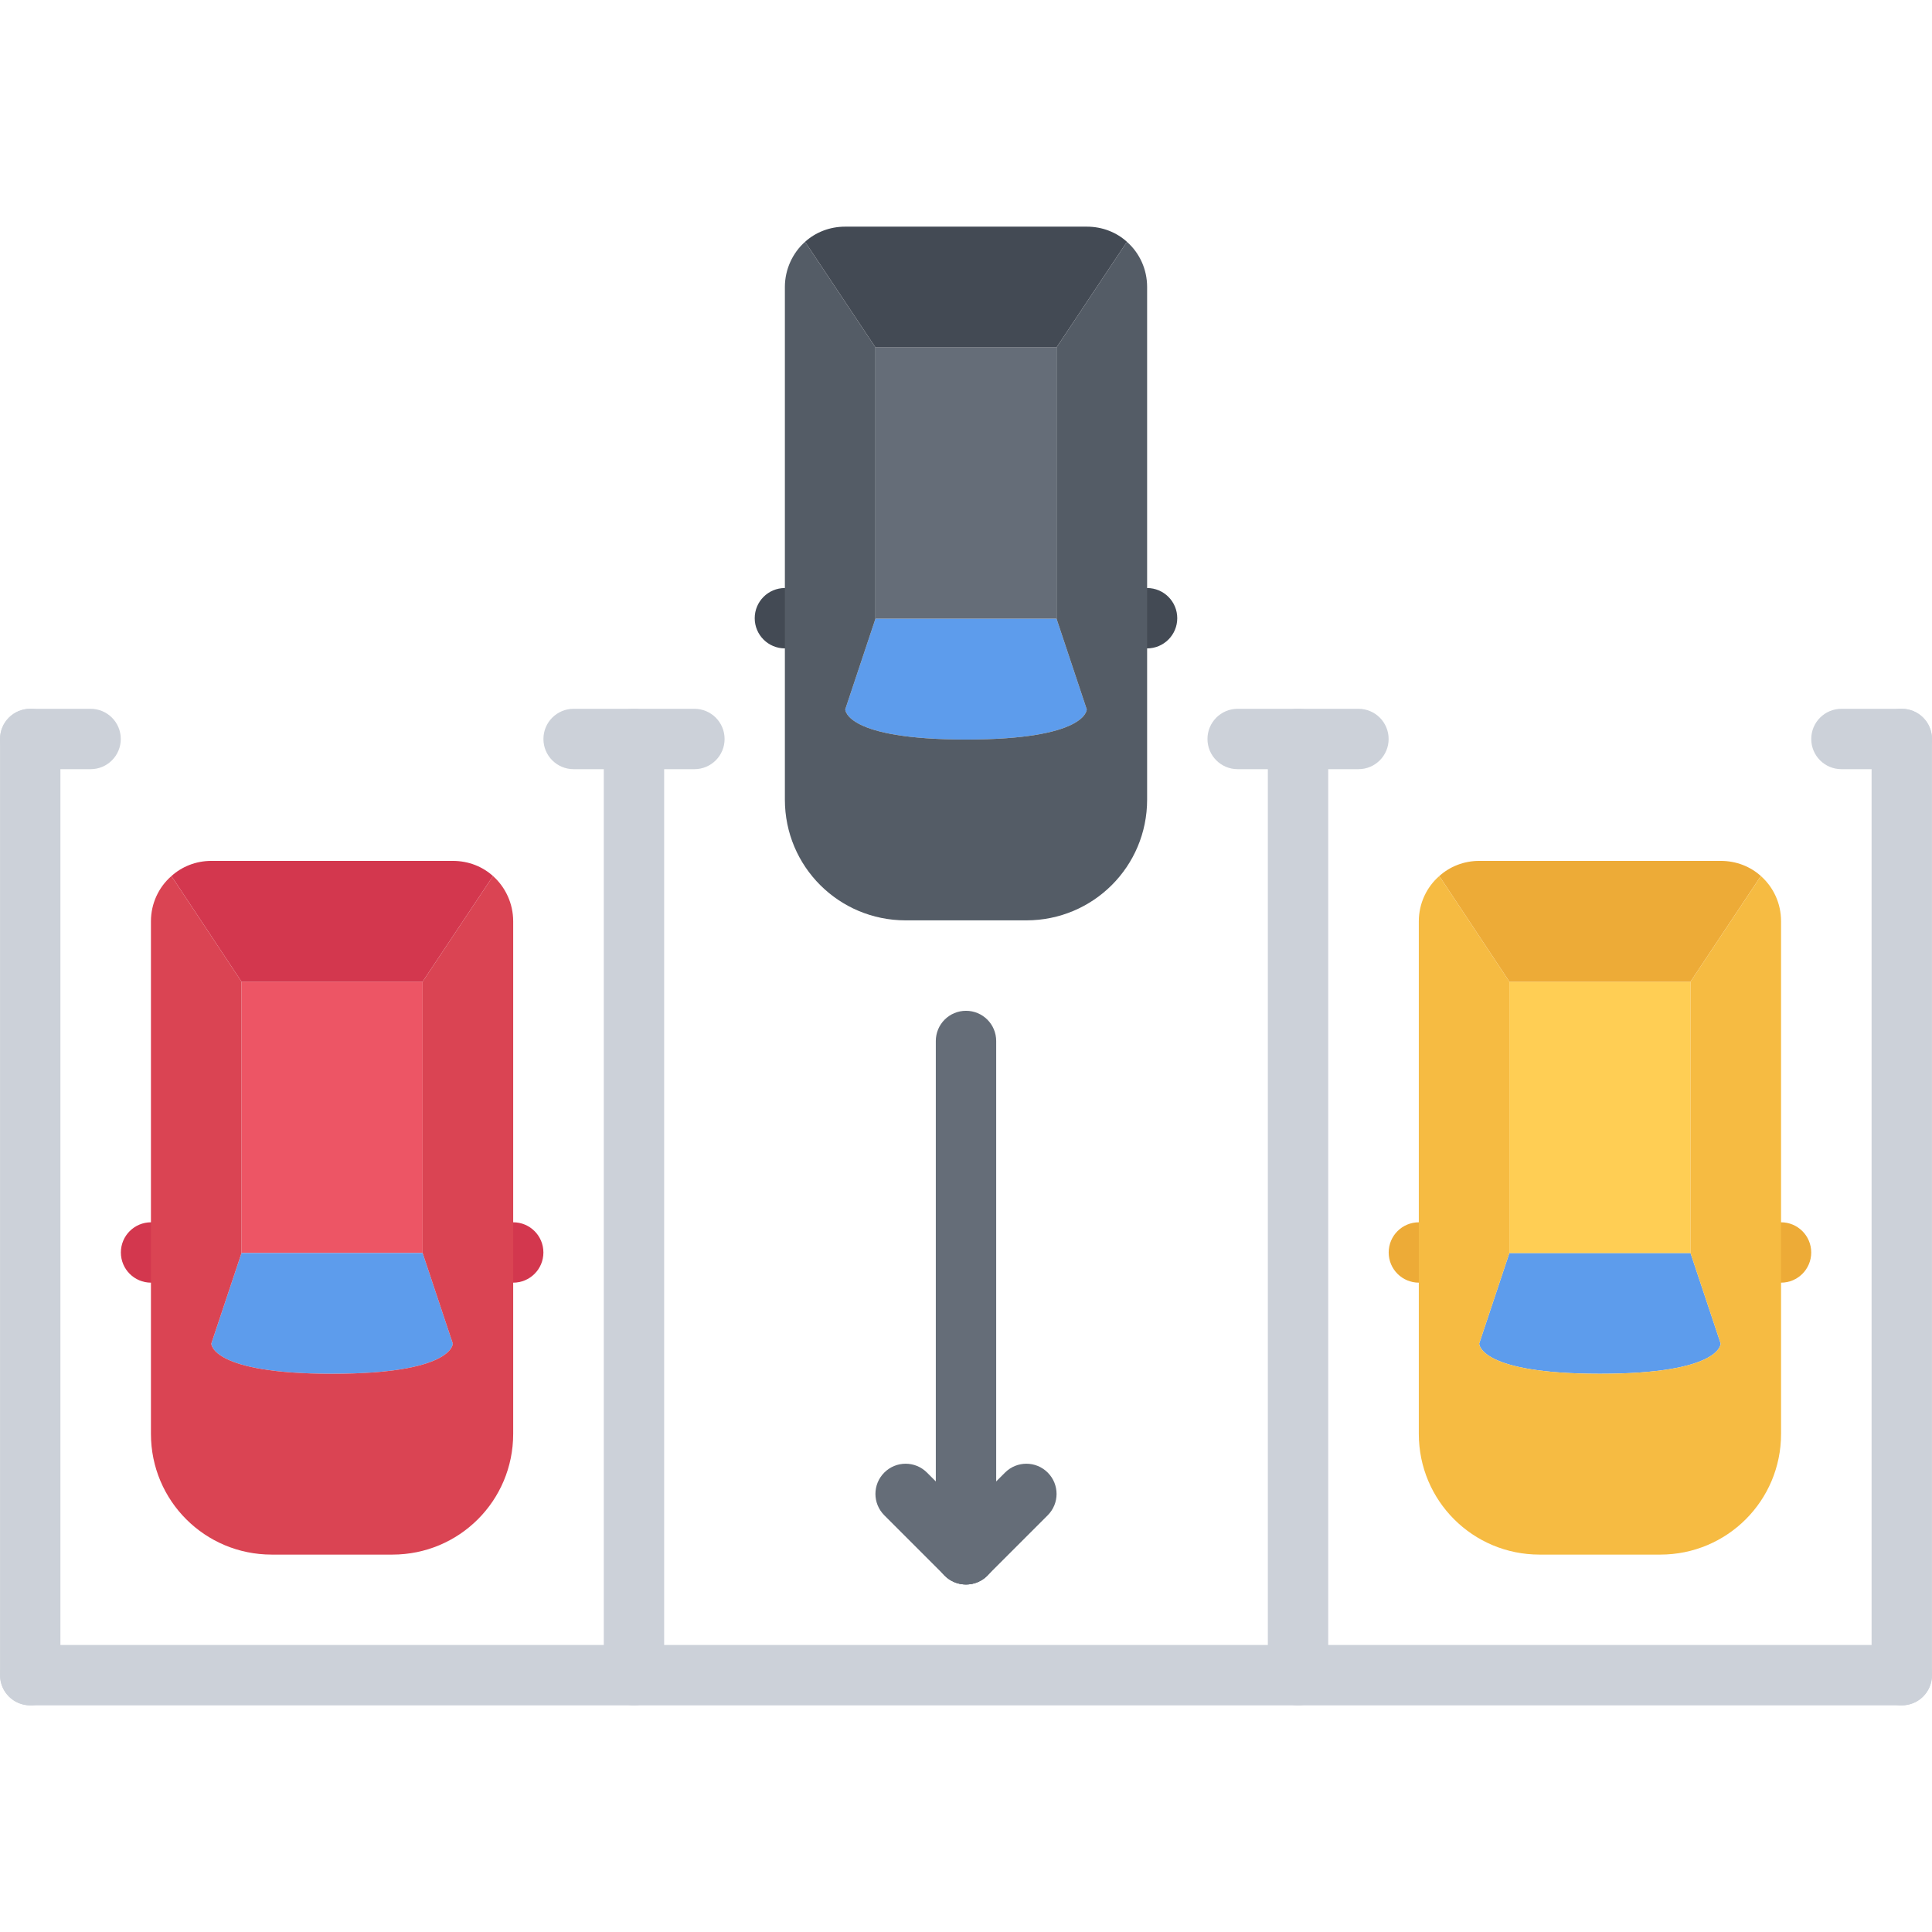 <svg id="icons" enable-background="new 0 0 64 64" height="512" viewBox="0 0 64 64" width="512" xmlns="http://www.w3.org/2000/svg"><g><g><g><path d="m17.001 42.49h-1c-.553 0-1-.447-1-1s.447-1 1-1h1c.553 0 1 .447 1 1s-.447 1-1 1z" fill="#d3374e"/></g><g><path d="m6.004 42.49h-1c-.553 0-1-.447-1-1s.447-1 1-1h1c.553 0 1 .447 1 1s-.447 1-1 1z" fill="#d3374e"/></g></g><g><g><path d="m37.998 21.479h-1c-.553 0-1-.447-1-1s.447-1 1-1h1c.553 0 1 .447 1 1s-.447 1-1 1z" fill="#434a54"/></g><g><path d="m27.001 21.479h-1c-.553 0-1-.447-1-1s.447-1 1-1h1c.553 0 1 .447 1 1s-.447 1-1 1z" fill="#434a54"/></g></g><g><g><path d="m58.999 42.49h-1c-.553 0-1-.447-1-1s.447-1 1-1h1c.553 0 1 .447 1 1s-.447 1-1 1z" fill="#edab37"/></g><g><path d="m48.002 42.49h-1c-.553 0-1-.447-1-1s.447-1 1-1h1c.553 0 1 .447 1 1s-.447 1-1 1z" fill="#edab37"/></g></g><g><path d="m56 41.508 1 3c0 .029-.03 1-4 1s-4-.971-4-1l1-3z" fill="#5d9cec"/></g><g><path d="m50 32.518h6v8.99h-6z" fill="#ffce54"/></g><g><path d="m58.3 29.066-2.3 3.452h-6l-2.29-3.451-.04-.039c.35-.32.82-.51 1.33-.51h8c.52 0 .99.189 1.34.51z" fill="#edab37"/></g><g><path d="m59 30.518v10.99 5.99c0 2.219-1.79 4-4 4h-4c-2.21 0-4-1.781-4-4v-5.99-10.99c0-.59.26-1.131.67-1.49l.04.039 2.29 3.451v8.99l-1 3c0 .029.03 1 4 1s4-.971 4-1l-1-3v-8.99l2.3-3.451.04-.039c.41.368.66.9.66 1.49z" fill="#f6bb42"/></g><g><path d="m29 11.508h6v8.99h-6z" fill="#656d78"/></g><g><path d="m37.3 8.057-2.3 3.451h-6l-2.3-3.451-.04-.039c.35-.32.82-.51 1.34-.51h8c.52 0 .99.189 1.34.51z" fill="#434a54"/></g><g><path d="m35 20.498 1 3c0 .029-.03 1-4 1s-4-.971-4-1l1-3z" fill="#5d9cec"/></g><g><path d="m38 9.508v10.99 4 1.99c0 2.219-1.79 4-4 4h-4c-2.21 0-4-1.781-4-4v-1.99-4-10.99c0-.59.26-1.131.66-1.49l.04.039 2.3 3.451v8.99l-1 3c0 .029.03 1 4 1s4-.971 4-1l-1-3v-8.99l2.3-3.451.04-.039c.41.369.66.9.66 1.49z" fill="#545c66"/></g><g><path d="m8 32.518h6v8.99h-6z" fill="#ed5565"/></g><g><path d="m14 41.508 1 3c0 .029-.03 1-4 1s-4-.971-4-1l1-3z" fill="#5d9cec"/></g><g><path d="m8 32.518-2.29-3.451-.04-.039c.35-.32.82-.51 1.33-.51h8c.52 0 .99.189 1.34.51l-.04.039-2.3 3.451z" fill="#d3374e"/></g><g><path d="m8 41.508-1 3c0 .029.03 1 4 1s4-.971 4-1l-1-3v-8.99l2.3-3.451.04-.039c.4.359.66.9.66 1.49v10.99 5.99c0 2.219-1.79 4-4 4h-4c-2.21 0-4-1.781-4-4v-5.99-10.99c0-.59.26-1.131.67-1.49l.04.039 2.29 3.451z" fill="#da4453"/></g><g><g><path d="m62.999 56.492h-61.996c-.553 0-1-.447-1-1s.447-1 1-1h61.996c.553 0 1 .447 1 1s-.447 1-1 1z" fill="#ccd1d9"/></g><g><path d="m62.999 56.492c-.553 0-1-.447-1-1v-31.012c0-.553.447-1 1-1s1 .447 1 1v31.012c0 .553-.447 1-1 1z" fill="#ccd1d9"/></g><g><path d="m42.999 56.492c-.553 0-1-.447-1-1v-31.012c0-.553.447-1 1-1s1 .447 1 1v31.012c0 .553-.447 1-1 1z" fill="#ccd1d9"/></g><g><path d="m21.001 56.492c-.553 0-1-.447-1-1v-31.012c0-.553.447-1 1-1s1 .447 1 1v31.012c0 .553-.447 1-1 1z" fill="#ccd1d9"/></g><g><path d="m1.001 56.492c-.553 0-1-.447-1-1v-31.012c0-.553.447-1 1-1s1 .447 1 1v31.012c0 .553-.447 1-1 1z" fill="#ccd1d9"/></g><g><path d="m62.999 25.48h-1.999c-.553 0-1-.447-1-1s.447-1 1-1h1.999c.553 0 1 .447 1 1s-.447 1-1 1z" fill="#ccd1d9"/></g><g><path d="m3.001 25.48h-1.999c-.553 0-1-.447-1-1s.447-1 1-1h1.999c.553 0 1 .447 1 1s-.447 1-1 1z" fill="#ccd1d9"/></g><g><path d="m45 25.48h-4.001c-.553 0-1-.447-1-1s.447-1 1-1h4.001c.553 0 1 .447 1 1s-.447 1-1 1z" fill="#ccd1d9"/></g><g><path d="m23.003 25.48h-4.001c-.553 0-1-.447-1-1s.447-1 1-1h4.001c.553 0 1 .447 1 1s-.447 1-1 1z" fill="#ccd1d9"/></g></g><g><path d="m32 52.488c-.553 0-1-.447-1-1v-17.004c0-.553.447-1 1-1s1 .447 1 1v17.004c0 .553-.447 1-1 1z" fill="#656d78"/></g><g><path d="m32 52.488c-.256 0-.512-.098-.707-.293-.391-.391-.391-1.023 0-1.414l2-2c.391-.391 1.023-.391 1.414 0s.391 1.023 0 1.414l-2 2c-.195.196-.451.293-.707.293z" fill="#656d78"/></g><g><path d="m32 52.488c-.256 0-.512-.098-.707-.293l-2-2c-.391-.391-.391-1.023 0-1.414s1.023-.391 1.414 0l2 2c.391.391.391 1.023 0 1.414-.195.196-.451.293-.707.293z" fill="#656d78"/></g></g></svg>